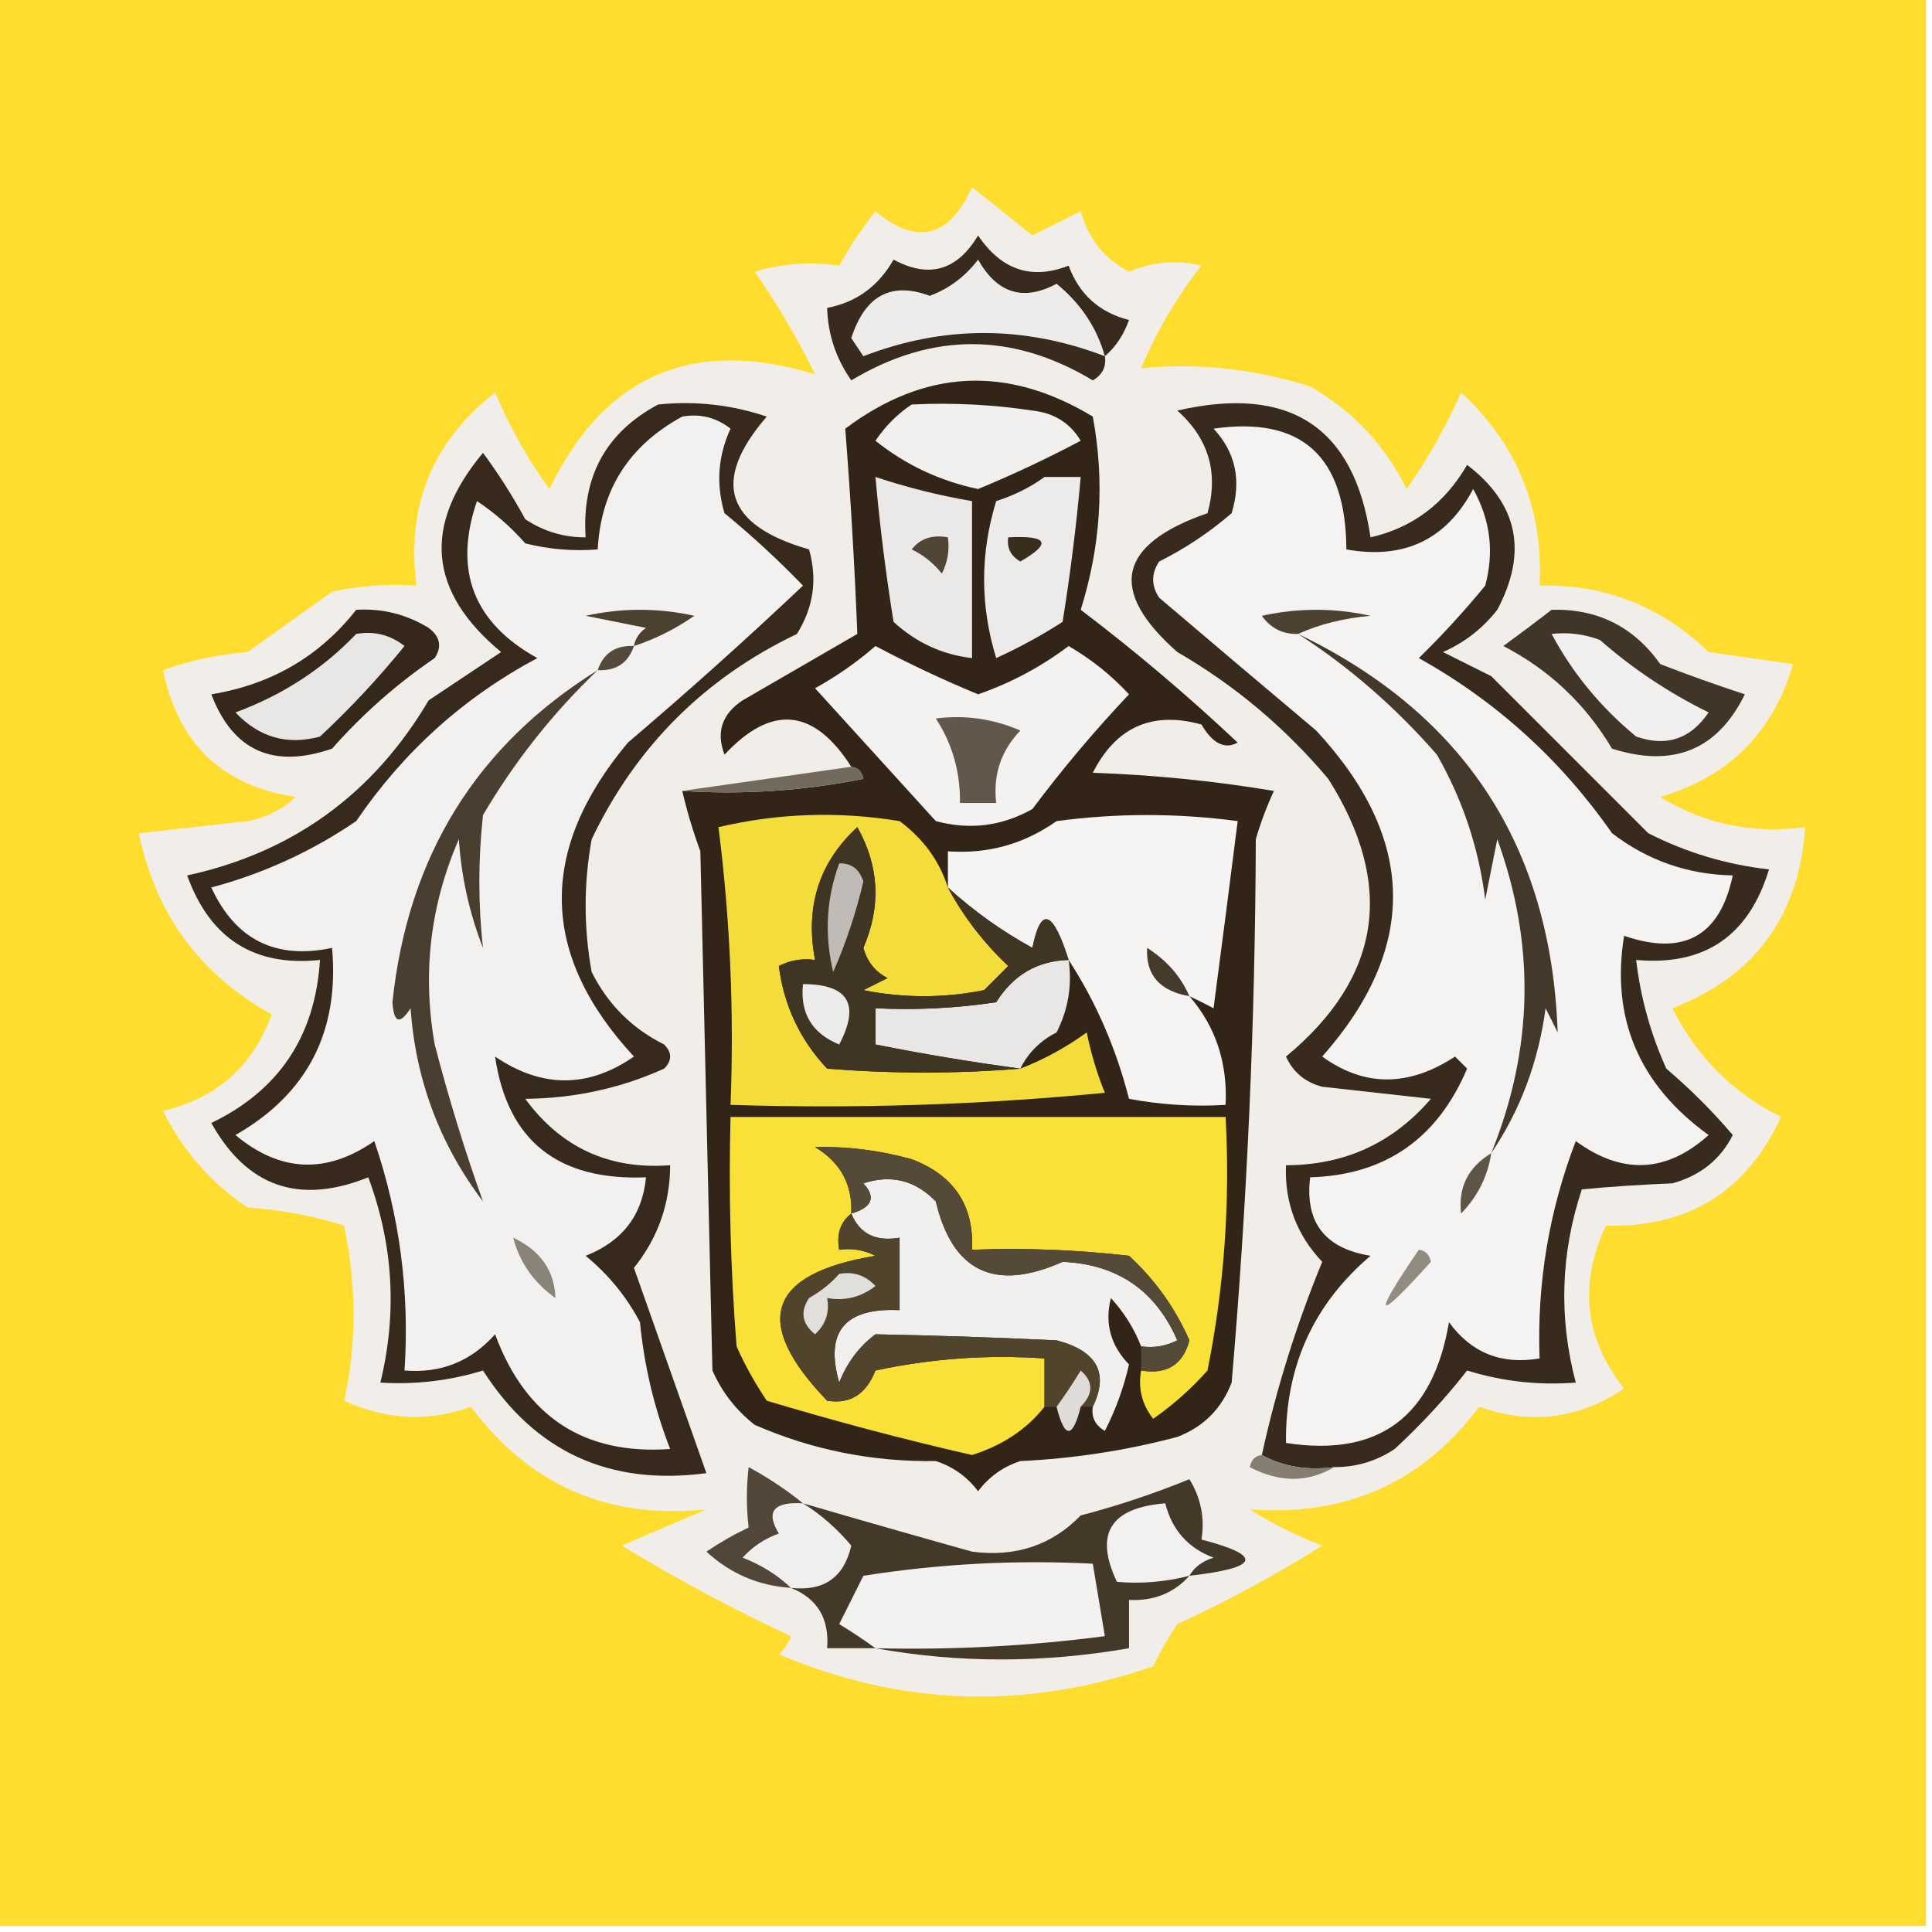<?xml version="1.0" encoding="UTF-8"?>
<!DOCTYPE svg PUBLIC "-//W3C//DTD SVG 1.1//EN" "http://www.w3.org/Graphics/SVG/1.1/DTD/svg11.dtd">
<svg xmlns="http://www.w3.org/2000/svg" version="1.1" width="160px" height="160px" style="shape-rendering:geometricPrecision; text-rendering:geometricPrecision; image-rendering:optimizeQuality; fill-rule:evenodd; clip-rule:evenodd" xmlns:xlink="http://www.w3.org/1999/xlink">
<g><path style="opacity:1" fill="#ffdd2e" d="M -0.5,-0.5 C 52.833,-0.5 106.167,-0.5 159.5,-0.5C 159.5,52.833 159.5,106.167 159.5,159.5C 106.167,159.5 52.833,159.5 -0.5,159.5C -0.5,106.167 -0.5,52.833 -0.5,-0.5 Z"/></g>
<g><path style="opacity:1" fill="#f1eeea" d="M 80.5,15.5 C 82.148,16.81 83.814,18.143 85.5,19.5C 86.833,18.833 88.167,18.167 89.5,17.5C 90.135,19.783 91.468,21.449 93.5,22.5C 95.473,21.669 97.473,21.502 99.5,22C 97.455,24.586 95.788,27.42 94.5,30.5C 99.143,30.031 103.81,30.531 108.5,32C 112.026,34.026 114.693,36.859 116.5,40.5C 118.267,37.963 119.767,35.297 121,32.5C 125.664,36.826 127.83,42.16 127.5,48.5C 132.925,48.378 137.592,50.212 141.5,54C 143.833,54.333 146.167,54.667 148.5,55C 146.833,60.667 143.167,64.333 137.5,66C 141.131,68.243 145.131,69.077 149.5,68.5C 148.992,75.861 145.325,80.861 138.5,83.5C 140.528,87.528 143.528,90.528 147.5,92.5C 144.644,98.678 139.811,101.678 133,101.5C 130.72,106.318 131.22,110.818 134.5,115C 130.731,117.515 126.731,118.015 122.5,116.5C 117.82,122.77 111.487,125.603 103.5,125C 105.377,126.185 107.377,127.185 109.5,128C 105.66,130.421 101.66,132.588 97.5,134.5C 96.738,135.628 96.071,136.795 95.5,138C 84.975,141.639 74.642,141.305 64.5,137C 64.957,136.586 65.291,136.086 65.5,135.5C 60.683,133.259 56.017,130.759 51.5,128C 53.833,127 56.167,126 58.5,125C 50.371,125.851 43.871,123.018 39,116.5C 35.491,117.766 31.991,117.599 28.5,116C 29.535,111.347 29.535,106.514 28.5,101.5C 25.893,100.682 23.226,100.182 20.5,100C 17.48,97.977 15.146,95.31 13.5,92C 17.963,90.942 20.963,88.275 22.5,84C 16.548,80.709 12.881,75.709 11.5,69C 14.5,68.667 17.5,68.333 20.5,68C 22.044,67.71 23.377,67.044 24.5,66C 18.437,65.105 14.77,61.605 13.5,55.5C 15.766,54.686 18.099,54.186 20.5,54C 22.833,52.333 25.167,50.667 27.5,49C 29.81,48.503 32.143,48.337 34.5,48.5C 33.623,41.922 35.79,36.589 41,32.5C 42.233,35.417 43.733,38.084 45.5,40.5C 50.041,31.067 57.374,27.9 67.5,31C 66.065,28.057 64.398,25.223 62.5,22.5C 64.781,21.815 67.114,21.649 69.5,22C 70.376,20.414 71.376,18.914 72.5,17.5C 75.948,20.355 78.615,19.689 80.5,15.5 Z"/></g>
<g><path style="opacity:1" fill="#382b1d" d="M 91.5,29.5 C 91.631,30.376 91.297,31.043 90.5,31.5C 83.833,27.5 77.167,27.5 70.5,31.5C 69.232,29.696 68.565,27.696 68.5,25.5C 70.916,25.039 72.75,23.706 74,21.5C 76.931,23.08 79.264,22.413 81,19.5C 82.935,22.368 85.435,23.201 88.5,22C 89.376,24.376 91.043,25.876 93.5,26.5C 93.058,27.739 92.391,28.739 91.5,29.5 Z"/></g>
<g><path style="opacity:1" fill="#eeecea" d="M 91.5,29.5 C 84.806,26.94 78.139,26.94 71.5,29.5C 71.167,29 70.833,28.5 70.5,28C 71.635,24.474 73.802,23.307 77,24.5C 78.605,23.899 79.938,22.899 81,21.5C 82.588,24.309 84.755,24.975 87.5,23.5C 89.503,25.133 90.836,27.133 91.5,29.5 Z"/></g>
<g><path style="opacity:1" fill="#382b1d" d="M 110.5,121.5 C 108.265,121.795 106.265,121.461 104.5,120.5C 105.687,115.05 107.354,109.716 109.5,104.5C 107.377,102.255 106.377,99.588 106.5,96.5C 111.352,96.495 115.352,94.662 118.5,91C 115.5,90.667 112.5,90.333 109.5,90C 108.09,89.632 107.09,88.799 106.5,87.5C 114.396,80.964 115.563,73.297 110,64.5C 106.419,60.248 102.252,56.748 97.5,54C 91.728,48.91 92.561,45.077 100,42.5C 100.93,39.15 100.097,36.317 97.5,34C 106.819,31.861 112.153,35.361 113.5,44.5C 116.97,43.712 119.637,41.712 121.5,38.5C 125.71,41.713 126.543,45.713 124,50.5C 122.786,52.049 121.286,53.215 119.5,54C 120.833,54.667 122.167,55.333 123.5,56C 127.887,60.387 132.221,64.721 136.5,69C 139.648,70.605 142.981,71.605 146.5,72C 144.835,77.507 141.168,80.007 135.5,79.5C 135.865,82.625 136.698,85.625 138,88.5C 140.035,90.24 141.869,92.074 143.5,94C 142.48,96.026 140.813,97.359 138.5,98C 135.869,98.107 133.369,98.273 131,98.5C 129.244,103.797 129.077,109.13 130.5,114.5C 127.421,114.74 124.421,114.407 121.5,113.5C 119.712,115.791 117.712,117.957 115.5,120C 113.975,121.009 112.308,121.509 110.5,121.5 Z"/></g>
<g><path style="opacity:1" fill="#f4f3f2" d="M 100.5,35.5 C 107.796,34.45 111.463,37.783 111.5,45.5C 116.28,46.359 119.78,44.693 122,40.5C 123.422,43.03 123.755,45.697 123,48.5C 121.265,50.611 119.432,52.611 117.5,54.5C 123.931,58.097 129.264,62.93 133.5,69C 136.438,71.257 139.771,72.424 143.5,72.5C 142.443,77.531 139.443,79.197 134.5,77.5C 133.397,84.335 135.731,89.835 141.5,94C 138.003,97.14 134.336,97.307 130.5,94.5C 128.279,100.283 127.279,106.283 127.5,112.5C 124.348,113.041 121.848,112.041 120,109.5C 118.666,117.356 114.166,120.689 106.5,119.5C 106.43,113.194 108.764,108.028 113.5,104C 109.717,103.391 108.05,101.224 108.5,97.5C 114.696,97.319 119.03,94.319 121.5,88.5C 121.167,88.167 120.833,87.833 120.5,87.5C 116.654,90.023 112.987,90.023 109.5,87.5C 117.482,78.468 117.316,69.468 109,60.5C 104.627,56.823 100.293,53.157 96,49.5C 95.333,48.5 95.333,47.5 96,46.5C 98.172,45.415 100.172,44.081 102,42.5C 102.826,39.788 102.326,37.455 100.5,35.5 Z"/></g>
<g><path style="opacity:1" fill="#4d4132" d="M 107.5,52.5 C 106.244,52.539 105.244,52.039 104.5,51C 107.5,50.333 110.5,50.333 113.5,51C 111.292,51.191 109.292,51.691 107.5,52.5 Z"/></g>
<g><path style="opacity:1" fill="#413528" d="M 128.5,50.5 C 132.286,50.393 135.286,51.893 137.5,55C 139.804,55.895 142.138,56.728 144.5,57.5C 142.239,62.108 138.572,63.608 133.5,62C 131.308,58.308 128.308,55.474 124.5,53.5C 125.901,52.479 127.235,51.479 128.5,50.5 Z"/></g>
<g><path style="opacity:1" fill="#f2f0ef" d="M 128.5,52.5 C 129.873,52.343 131.207,52.51 132.5,53C 135.228,55.392 138.228,57.392 141.5,59C 140.003,61.207 138.003,61.874 135.5,61C 132.553,58.564 130.22,55.731 128.5,52.5 Z"/></g>
<g><path style="opacity:1" fill="#35281a" d="M 29.5,50.5 C 31.655,50.372 33.655,50.872 35.5,52C 36.451,52.718 36.617,53.551 36,54.5C 32.87,56.628 30.037,59.128 27.5,62C 22.619,63.681 19.286,62.181 17.5,57.5C 22.474,56.685 26.474,54.352 29.5,50.5 Z"/></g>
<g><path style="opacity:1" fill="#e9e7e5" d="M 29.5,52.5 C 30.978,52.238 32.311,52.571 33.5,53.5C 31.35,56.151 29.017,58.651 26.5,61C 23.788,61.738 21.455,61.071 19.5,59C 23.411,57.556 26.744,55.389 29.5,52.5 Z"/></g>
<g><path style="opacity:1" fill="#322517" d="M 56.5,65.5 C 61.544,65.828 66.544,65.494 71.5,64.5C 71.376,63.893 71.043,63.56 70.5,63.5C 67.398,58.645 63.898,58.311 60,62.5C 59.289,60.633 59.789,59.133 61.5,58C 64.667,56.167 67.833,54.333 71,52.5C 70.775,46.82 70.442,41.154 70,35.5C 76.588,30.559 83.421,30.226 90.5,34.5C 91.498,39.871 91.165,45.204 89.5,50.5C 94.019,53.929 98.352,57.596 102.5,61.5C 101.426,62.08 100.426,61.58 99.5,60C 95.422,58.872 92.422,60.205 90.5,64C 95.533,64.171 100.533,64.671 105.5,65.5C 104.902,66.795 104.402,68.128 104,69.5C 103.952,84.568 103.285,99.568 102,114.5C 101.167,116.667 99.667,118.167 97.5,119C 93.251,120.126 88.918,120.792 84.5,121C 83.069,121.465 81.903,122.299 81,123.5C 80.097,122.299 78.931,121.465 77.5,121C 72.24,121.072 67.24,120.072 62.5,118C 60.951,116.786 59.785,115.286 59,113.5C 58.667,99.167 58.333,84.833 58,70.5C 57.392,68.846 56.892,67.179 56.5,65.5 Z"/></g>
<g><path style="opacity:1" fill="#f3f2f1" d="M 72.5,53.5 C 75.247,54.956 78.08,56.289 81,57.5C 83.722,56.556 86.222,55.222 88.5,53.5C 90.388,54.604 92.055,55.937 93.5,57.5C 90.645,60.52 87.979,63.687 85.5,67C 82.97,68.422 80.303,68.755 77.5,68C 74.167,64.333 70.833,60.667 67.5,57C 69.346,55.97 71.013,54.804 72.5,53.5 Z"/></g>
<g><path style="opacity:1" fill="#61574a" d="M 77.5,59.5 C 79.924,59.192 82.257,59.526 84.5,60.5C 82.895,62.179 82.229,64.179 82.5,66.5C 81.5,66.5 80.5,66.5 79.5,66.5C 79.532,63.924 78.865,61.591 77.5,59.5 Z"/></g>
<g><path style="opacity:1" fill="#edebe9" d="M 86.5,39.5 C 87.5,39.5 88.5,39.5 89.5,39.5C 89.142,43.509 88.642,47.509 88,51.5C 86.247,52.627 84.413,53.627 82.5,54.5C 81.167,50.167 81.167,45.833 82.5,41.5C 84.025,41.006 85.359,40.339 86.5,39.5 Z"/></g>
<g><path style="opacity:1" fill="#392d1e" d="M 83.5,44.5 C 86.797,44.329 87.131,44.995 84.5,46.5C 83.703,46.043 83.369,45.376 83.5,44.5 Z"/></g>
<g><path style="opacity:1" fill="#ebe9e7" d="M 72.5,39.5 C 75.112,40.37 77.779,41.037 80.5,41.5C 80.5,45.833 80.5,50.167 80.5,54.5C 78.037,54.219 75.871,53.219 74,51.5C 73.358,47.509 72.858,43.509 72.5,39.5 Z"/></g>
<g><path style="opacity:1" fill="#514536" d="M 75.5,45.5 C 76.209,44.596 77.209,44.263 78.5,44.5C 78.65,45.552 78.483,46.552 78,47.5C 77.292,46.62 76.458,45.953 75.5,45.5 Z"/></g>
<g><path style="opacity:1" fill="#f1f0ee" d="M 75.5,33.5 C 78.85,33.335 82.183,33.502 85.5,34C 87.286,34.196 88.62,35.029 89.5,36.5C 86.736,37.965 83.903,39.299 81,40.5C 77.834,39.833 75.001,38.5 72.5,36.5C 73.34,35.265 74.34,34.265 75.5,33.5 Z"/></g>
<g><path style="opacity:1" fill="#736a5e" d="M 70.5,63.5 C 71.043,63.56 71.376,63.893 71.5,64.5C 66.544,65.494 61.544,65.828 56.5,65.5C 61.167,64.833 65.833,64.167 70.5,63.5 Z"/></g>
<g><path style="opacity:1" fill="#f4dd3a" d="M 78.5,73.5 C 79.797,75.916 81.464,78.082 83.5,80C 82.833,80.667 82.167,81.333 81.5,82C 78.167,82.667 74.833,82.667 71.5,82C 72.167,81.667 72.833,81.333 73.5,81C 72.484,80.481 71.818,79.647 71.5,78.5C 72.982,75.067 72.815,71.734 71,68.5C 67.827,71.422 66.66,75.089 67.5,79.5C 66.448,79.35 65.448,79.517 64.5,80C 64.919,83.275 66.253,86.109 68.5,88.5C 73.909,88.93 79.242,88.93 84.5,88.5C 86.426,87.758 88.259,86.758 90,85.5C 90.346,87.218 90.846,88.885 91.5,90.5C 81.188,91.499 70.855,91.832 60.5,91.5C 60.8,83.777 60.467,76.11 59.5,68.5C 64.467,67.338 69.467,67.171 74.5,68C 76.468,69.462 77.802,71.295 78.5,73.5 Z"/></g>
<g><path style="opacity:1" fill="#f5f4f3" d="M 98.5,82.5 C 100.666,84.998 101.666,87.998 101.5,91.5C 98.813,91.664 96.146,91.497 93.5,91C 92.427,86.808 90.761,82.975 88.5,79.5C 87.193,75.366 86.193,75.033 85.5,78.5C 82.972,77.115 80.638,75.448 78.5,73.5C 78.5,72.5 78.5,71.5 78.5,70.5C 81.793,70.741 84.793,69.908 87.5,68C 92.5,67.333 97.5,67.333 102.5,68C 101.856,73.116 101.189,78.282 100.5,83.5C 99.817,83.137 99.15,82.804 98.5,82.5 Z"/></g>
<g><path style="opacity:1" fill="#44382a" d="M 107.5,52.5 C 121.294,59.137 128.461,70.137 129,85.5C 128.667,84.833 128.333,84.167 128,83.5C 127.399,87.952 125.899,91.952 123.5,95.5C 126.997,86.873 127.164,78.206 124,69.5C 123.667,71.167 123.333,72.833 123,74.5C 122.466,70.232 121.133,66.232 119,62.5C 115.562,58.559 111.729,55.225 107.5,52.5 Z"/></g>
<g><path style="opacity:1" fill="#e9e7e5" d="M 88.5,79.5 C 88.799,81.604 88.466,83.604 87.5,85.5C 86.145,86.188 85.145,87.188 84.5,88.5C 80.476,87.962 76.476,87.295 72.5,86.5C 72.5,85.5 72.5,84.5 72.5,83.5C 75.85,83.665 79.183,83.498 82.5,83C 83.916,80.736 85.916,79.569 88.5,79.5 Z"/></g>
<g><path style="opacity:1" fill="#463a2b" d="M 98.5,82.5 C 96.043,82.074 94.876,80.741 95,78.5C 96.627,79.532 97.793,80.866 98.5,82.5 Z"/></g>
<g><path style="opacity:1" fill="#403422" d="M 78.5,73.5 C 80.638,75.448 82.972,77.115 85.5,78.5C 86.193,75.033 87.193,75.366 88.5,79.5C 85.916,79.569 83.916,80.736 82.5,83C 79.183,83.498 75.85,83.665 72.5,83.5C 72.5,84.5 72.5,85.5 72.5,86.5C 76.476,87.295 80.476,87.962 84.5,88.5C 79.242,88.93 73.909,88.93 68.5,88.5C 66.253,86.109 64.919,83.275 64.5,80C 65.448,79.517 66.448,79.35 67.5,79.5C 66.66,75.089 67.827,71.422 71,68.5C 72.815,71.734 72.982,75.067 71.5,78.5C 71.818,79.647 72.484,80.481 73.5,81C 72.833,81.333 72.167,81.667 71.5,82C 74.833,82.667 78.167,82.667 81.5,82C 82.167,81.333 82.833,80.667 83.5,80C 81.464,78.082 79.797,75.916 78.5,73.5 Z"/></g>
<g><path style="opacity:1" fill="#c0bbb6" d="M 69.5,71.5 C 70.497,71.47 71.164,71.97 71.5,73C 70.896,75.584 70.063,78.084 69,80.5C 68.264,77.408 68.431,74.408 69.5,71.5 Z"/></g>
<g><path style="opacity:1" fill="#edecea" d="M 66.5,81.5 C 70.252,81.501 71.252,83.167 69.5,86.5C 67.244,85.579 66.244,83.912 66.5,81.5 Z"/></g>
<g><path style="opacity:1" fill="#372a1d" d="M 54.5,33.5 C 57.572,33.183 60.572,33.516 63.5,34.5C 58.889,39.837 60.055,43.504 67,45.5C 67.706,47.971 67.373,50.305 66,52.5C 58.333,56.167 52.667,61.833 49,69.5C 48.333,73.167 48.333,76.833 49,80.5C 50.333,83.167 52.333,85.167 55,86.5C 55.667,87.167 55.667,87.833 55,88.5C 51.397,90.128 47.563,90.962 43.5,91C 46.465,95.046 50.465,96.879 55.5,96.5C 55.487,99.69 54.487,102.524 52.5,105C 54.5,110.649 56.5,116.315 58.5,122C 50.474,123.069 44.308,120.235 40,113.5C 37.23,114.348 34.397,114.681 31.5,114.5C 32.905,108.736 32.572,103.07 30.5,97.5C 24.785,99.797 20.452,98.297 17.5,93C 23.105,90.303 26.105,85.803 26.5,79.5C 21.059,80.074 17.392,77.741 15.5,72.5C 24.243,70.599 30.91,65.765 35.5,58C 37.5,56.667 39.5,55.333 41.5,54C 35.475,49.014 34.975,43.514 40,37.5C 41.291,39.249 42.458,41.082 43.5,43C 45.025,44.009 46.692,44.509 48.5,44.5C 48.171,39.487 50.171,35.82 54.5,33.5 Z"/></g>
<g><path style="opacity:1" fill="#f3f1f0" d="M 56.5,34.5 C 57.978,34.238 59.311,34.571 60.5,35.5C 59.456,37.768 59.289,40.101 60,42.5C 62.303,44.393 64.47,46.393 66.5,48.5C 61.802,52.941 56.969,57.274 52,61.5C 44.537,70.413 44.704,79.08 52.5,87.5C 48.701,90.128 44.868,90.128 41,87.5C 42.019,94.459 46.186,97.793 53.5,97.5C 53.201,100.642 51.534,102.809 48.5,104C 50.378,105.543 51.878,107.376 53,109.5C 53.355,113.146 54.189,116.646 55.5,120C 48.365,120.507 43.532,117.34 41,110.5C 39.005,112.747 36.505,113.747 33.5,113.5C 33.93,106.99 33.097,100.656 31,94.5C 27.037,97.256 23.204,97.089 19.5,94C 25.455,90.591 28.122,85.424 27.5,78.5C 22.827,79.491 19.494,77.824 17.5,73.5C 21.825,72.338 25.825,70.505 29.5,68C 33.428,62.235 38.428,57.735 44.5,54.5C 39.202,51.57 37.536,47.237 39.5,41.5C 40.981,42.48 42.315,43.647 43.5,45C 45.473,45.495 47.473,45.662 49.5,45.5C 49.761,40.562 52.094,36.895 56.5,34.5 Z"/></g>
<g><path style="opacity:1" fill="#4a3e30" d="M 49.5,55.5 C 45.786,59.05 42.619,63.05 40,67.5C 39.595,71.213 39.595,74.879 40,78.5C 38.873,75.623 38.206,72.623 38,69.5C 35.629,74.939 34.962,80.606 36,86.5C 37.175,91.014 38.508,95.348 40,99.5C 36.424,94.775 34.424,89.442 34,83.5C 33.111,84.888 32.611,84.722 32.5,83C 33.778,70.911 39.445,61.744 49.5,55.5 Z"/></g>
<g><path style="opacity:1" fill="#54493b" d="M 52.5,53.5 C 52.027,54.906 51.027,55.573 49.5,55.5C 49.973,54.094 50.973,53.427 52.5,53.5 Z"/></g>
<g><path style="opacity:1" fill="#4c4031" d="M 52.5,53.5 C 52.611,52.883 52.944,52.383 53.5,52C 51.833,51.667 50.167,51.333 48.5,51C 51.5,50.333 54.5,50.333 57.5,51C 55.922,52.094 54.255,52.928 52.5,53.5 Z"/></g>
<g><path style="opacity:1" fill="#f9e137" d="M 94.5,113.5 C 96.635,113.853 97.968,113.02 98.5,111C 97.33,108.332 95.663,105.998 93.5,104C 89.179,103.501 84.846,103.334 80.5,103.5C 80.673,99.83 79.007,97.33 75.5,96C 72.824,95.26 70.158,94.927 67.5,95C 69.607,96.263 70.607,98.097 70.5,100.5C 69.596,101.209 69.263,102.209 69.5,103.5C 70.552,103.351 71.552,103.517 72.5,104C 63.56,105.485 62.227,109.485 68.5,116C 70.391,116.309 71.725,115.475 72.5,113.5C 77.12,112.507 81.786,112.173 86.5,112.5C 86.5,113.833 86.5,115.167 86.5,116.5C 85.033,118.363 83.033,119.696 80.5,120.5C 74.831,119.204 69.164,117.704 63.5,116C 62.54,114.581 61.706,113.081 61,111.5C 60.501,105.175 60.334,98.842 60.5,92.5C 74.167,92.5 87.833,92.5 101.5,92.5C 101.884,99.589 101.384,106.589 100,113.5C 98.649,115.019 97.149,116.352 95.5,117.5C 94.571,116.311 94.238,114.978 94.5,113.5 Z"/></g>
<g><path style="opacity:1" fill="#5f5546" d="M 123.5,95.5 C 123.205,97.423 122.372,99.09 121,100.5C 120.751,98.332 121.584,96.665 123.5,95.5 Z"/></g>
<g><path style="opacity:1" fill="#f1f0ee" d="M 94.5,111.5 C 93.928,110.027 93.095,108.693 92,107.5C 91.471,109.585 91.971,111.418 93.5,113C 93.062,114.92 92.395,116.754 91.5,118.5C 90.703,118.043 90.369,117.376 90.5,116.5C 91.854,113.712 90.854,111.879 87.5,111C 82.414,110.761 77.414,110.595 72.5,110.5C 71.148,111.518 70.148,112.851 69.5,114.5C 68.291,110.286 69.958,108.286 74.5,108.5C 74.5,106.5 74.5,104.5 74.5,102.5C 72.517,102.843 71.183,102.176 70.5,100.5C 72.233,99.992 72.566,99.159 71.5,98C 73.809,97.244 75.809,97.744 77.5,99.5C 78.889,105.334 82.389,107 88,104.5C 92.526,104.695 95.693,106.861 97.5,111C 96.552,111.483 95.552,111.649 94.5,111.5 Z"/></g>
<g><path style="opacity:1" fill="#8a8378" d="M 42.5,102.5 C 44.757,103.562 45.923,105.228 46,107.5C 44.198,106.211 43.031,104.544 42.5,102.5 Z"/></g>
<g><path style="opacity:1" fill="#554937" d="M 94.5,113.5 C 94.5,112.833 94.5,112.167 94.5,111.5C 95.552,111.649 96.552,111.483 97.5,111C 95.693,106.861 92.526,104.695 88,104.5C 82.389,107 78.889,105.334 77.5,99.5C 75.809,97.744 73.809,97.244 71.5,98C 72.566,99.159 72.233,99.992 70.5,100.5C 70.607,98.097 69.607,96.263 67.5,95C 70.158,94.927 72.824,95.26 75.5,96C 79.007,97.33 80.673,99.83 80.5,103.5C 84.846,103.334 89.179,103.501 93.5,104C 95.663,105.998 97.33,108.332 98.5,111C 97.968,113.02 96.635,113.853 94.5,113.5 Z"/></g>
<g><path style="opacity:1" fill="#928b81" d="M 117.5,103.5 C 118.043,103.56 118.376,103.893 118.5,104.5C 113.889,109.618 113.556,109.285 117.5,103.5 Z"/></g>
<g><path style="opacity:1" fill="#51442d" d="M 70.5,100.5 C 71.183,102.176 72.517,102.843 74.5,102.5C 74.5,104.5 74.5,106.5 74.5,108.5C 69.958,108.286 68.291,110.286 69.5,114.5C 70.148,112.851 71.148,111.518 72.5,110.5C 77.414,110.595 82.414,110.761 87.5,111C 90.854,111.879 91.854,113.712 90.5,116.5C 90.167,116.5 89.833,116.5 89.5,116.5C 90.562,115.425 90.562,114.425 89.5,113.5C 88.824,114.602 88.158,115.602 87.5,116.5C 87.167,116.5 86.833,116.5 86.5,116.5C 86.5,115.167 86.5,113.833 86.5,112.5C 81.786,112.173 77.12,112.507 72.5,113.5C 71.725,115.475 70.391,116.309 68.5,116C 62.227,109.485 63.56,105.485 72.5,104C 71.552,103.517 70.552,103.351 69.5,103.5C 69.263,102.209 69.596,101.209 70.5,100.5 Z"/></g>
<g><path style="opacity:1" fill="#e1dfdc" d="M 69.5,105.5 C 70.675,105.281 71.675,105.614 72.5,106.5C 71.311,107.429 69.978,107.762 68.5,107.5C 68.719,108.675 68.386,109.675 67.5,110.5C 66.417,109.635 66.251,108.635 67,107.5C 67.995,106.934 68.828,106.267 69.5,105.5 Z"/></g>
<g><path style="opacity:1" fill="#dedbd8" d="M 89.5,116.5 C 88.833,119.167 88.167,119.167 87.5,116.5C 88.158,115.602 88.824,114.602 89.5,113.5C 90.562,114.425 90.562,115.425 89.5,116.5 Z"/></g>
<g><path style="opacity:1" fill="#867e73" d="M 104.5,120.5 C 106.265,121.461 108.265,121.795 110.5,121.5C 108.307,122.797 105.973,122.797 103.5,121.5C 103.624,120.893 103.957,120.56 104.5,120.5 Z"/></g>
<g><path style="opacity:1" fill="#f1efee" d="M 66.5,124.5 C 67.981,125.421 69.314,126.588 70.5,128C 69.899,130.637 68.233,131.804 65.5,131.5C 64.4,130.442 63.066,129.608 61.5,129C 62.328,128.085 63.328,127.419 64.5,127C 63.391,125.187 64.058,124.354 66.5,124.5 Z"/></g>
<g><path style="opacity:1" fill="#443829" d="M 98.5,130.5 C 97.22,131.931 95.553,132.598 93.5,132.5C 93.5,133.833 93.5,135.167 93.5,136.5C 86.358,137.738 79.358,137.738 72.5,136.5C 71.167,136.5 69.833,136.5 68.5,136.5C 68.69,134.041 67.69,132.374 65.5,131.5C 68.233,131.804 69.899,130.637 70.5,128C 69.314,126.588 67.981,125.421 66.5,124.5C 71.182,125.865 75.849,127.198 80.5,128.5C 84.106,128.973 87.106,127.973 89.5,125.5C 92.568,124.699 95.568,123.699 98.5,122.5C 99.452,124.045 99.785,125.712 99.5,127.5C 104.658,128.838 104.324,129.838 98.5,130.5 Z"/></g>
<g><path style="opacity:1" fill="#f2f1ef" d="M 98.5,130.5 C 96.488,131.014 94.488,131.18 92.5,131C 90.612,127.029 91.945,124.863 96.5,124.5C 97.063,126.709 98.396,128.209 100.5,129C 99.584,129.278 98.918,129.778 98.5,130.5 Z"/></g>
<g><path style="opacity:1" fill="#524638" d="M 66.5,124.5 C 64.058,124.354 63.391,125.187 64.5,127C 63.328,127.419 62.328,128.085 61.5,129C 63.066,129.608 64.4,130.442 65.5,131.5C 62.821,131.327 60.487,130.327 58.5,128.5C 59.628,127.738 60.795,127.071 62,126.5C 61.805,124.874 61.805,123.207 62,121.5C 63.652,122.399 65.152,123.399 66.5,124.5 Z"/></g>
<g><path style="opacity:1" fill="#f4f2f1" d="M 72.5,136.5 C 71.602,135.842 70.602,135.176 69.5,134.5C 70.167,133.167 70.833,131.833 71.5,130.5C 77.799,129.504 84.132,129.17 90.5,129.5C 90.833,131.5 91.167,133.5 91.5,135.5C 85.203,136.32 78.869,136.653 72.5,136.5 Z"/></g>
</svg>
